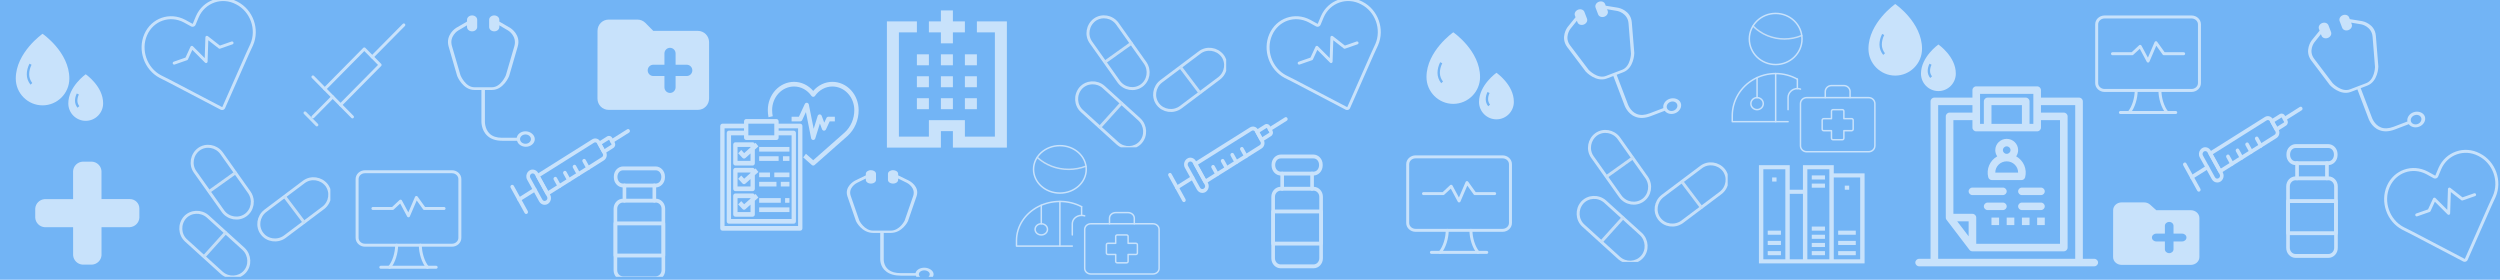 <svg width="1680" height="188" viewBox="0 0 1680 188" fill="none" xmlns="http://www.w3.org/2000/svg">
<rect width="1680" height="188" fill="#72B4F5"/>
<g opacity="0.61" clip-path="url(#clip0_8_41)">
<g clip-path="url(#clip1_8_41)">
<path d="M87.29 133.784L68.206 133.792L68.198 114.919C67.953 111.55 65.242 108.871 61.834 108.631L55.473 108.633C52.066 108.876 49.357 111.557 49.114 114.927L49.121 133.799L30.037 133.807C26.63 134.05 23.921 136.731 23.678 140.1L23.68 146.391C23.926 149.76 26.637 152.439 30.044 152.679L49.129 152.672L49.136 171.544C49.382 174.913 52.093 177.592 55.5 177.832L61.862 177.83C65.269 177.587 67.978 174.906 68.221 171.537L68.213 152.664L87.298 152.656C90.705 152.413 93.414 149.732 93.657 146.363L93.655 140.072C93.653 136.598 90.804 133.783 87.29 133.784Z" fill="white"/>
</g>
<g clip-path="url(#clip2_8_41)">
<path d="M159.011 1.967C149.08 -3.271 137.138 0.899 132.627 11.18L130.421 16.464C130.244 16.849 129.411 17.14 129.033 16.949L124.017 14.186C114.087 8.948 102.422 13.021 97.911 23.303C93.4 33.584 97.816 46.229 107.746 51.467L113.796 54.514L148.88 72.894C149.258 73.084 150.092 72.793 150.269 72.409L166.286 36.184L169.124 30.034C173.635 19.753 169.219 7.108 159.011 1.967Z" stroke="white" stroke-width="2" stroke-miterlimit="10" stroke-linecap="round" stroke-linejoin="round"/>
<path d="M117.049 42.415L125.381 39.505L128.928 31.818L138.497 41.374L139.033 25.065L147.599 31.747L155.93 28.837" stroke="white" stroke-width="2" stroke-miterlimit="10" stroke-linecap="round" stroke-linejoin="round"/>
</g>
<g clip-path="url(#clip3_8_41)">
<path d="M915.011 1.967C905.08 -3.271 893.138 0.899 888.627 11.18L886.422 16.464C886.244 16.849 885.411 17.14 885.033 16.949L880.017 14.186C870.087 8.948 858.423 13.021 853.911 23.303C849.4 33.584 853.816 46.229 863.746 51.467L869.796 54.514L904.88 72.894C905.258 73.084 906.092 72.793 906.269 72.409L922.286 36.184L925.124 30.034C929.635 19.753 925.219 7.108 915.011 1.967Z" stroke="white" stroke-width="2" stroke-miterlimit="10" stroke-linecap="round" stroke-linejoin="round"/>
<path d="M873.049 42.415L881.381 39.505L884.928 31.818L894.497 41.374L895.033 25.065L903.599 31.747L911.93 28.837" stroke="white" stroke-width="2" stroke-miterlimit="10" stroke-linecap="round" stroke-linejoin="round"/>
</g>
<g clip-path="url(#clip4_8_41)">
<path d="M1666.01 103.967C1656.08 98.729 1644.14 102.899 1639.63 113.18L1637.42 118.464C1637.24 118.849 1636.41 119.139 1636.03 118.949L1631.02 116.186C1621.09 110.948 1609.42 115.021 1604.91 125.303C1600.4 135.584 1604.82 148.229 1614.75 153.467L1620.8 156.514L1655.88 174.894C1656.26 175.084 1657.09 174.793 1657.27 174.409L1673.29 138.184L1676.12 132.034C1680.63 121.753 1676.22 109.108 1666.01 103.967Z" stroke="white" stroke-width="2" stroke-miterlimit="10" stroke-linecap="round" stroke-linejoin="round"/>
<path d="M1624.05 144.415L1632.38 141.505L1635.93 133.818L1645.5 143.374L1646.03 127.065L1654.6 133.747L1662.93 130.837" stroke="white" stroke-width="2" stroke-miterlimit="10" stroke-linecap="round" stroke-linejoin="round"/>
</g>
<path d="M239.969 120.344V159.844C239.969 162.559 242.359 164.781 245.281 164.781H303.719C306.641 164.781 309.031 162.559 309.031 159.844V120.344C309.031 117.628 306.641 115.406 303.719 115.406H245.281C242.359 115.406 239.969 117.628 239.969 120.344Z" stroke="white" stroke-width="2" stroke-miterlimit="10" stroke-linecap="round" stroke-linejoin="round"/>
<path d="M255.906 179.594H293.094" stroke="white" stroke-width="2" stroke-miterlimit="10" stroke-linecap="round" stroke-linejoin="round"/>
<path d="M266.531 164.781C266.531 169.966 264.672 176.138 261.75 179.594" stroke="#FCFFFF" stroke-width="2" stroke-miterlimit="10" stroke-linecap="round" stroke-linejoin="round"/>
<path d="M287.25 179.594C284.328 176.138 282.469 169.966 282.469 164.781" stroke="white" stroke-width="2" stroke-miterlimit="10" stroke-linecap="round" stroke-linejoin="round"/>
<path d="M250.594 140.094H263.875L269.188 135.156L274.5 145.031L279.812 132.688L285.125 140.094H298.406" stroke="white" stroke-width="2" stroke-miterlimit="10" stroke-linecap="round" stroke-linejoin="round"/>
<g clip-path="url(#clip5_8_41)">
<path d="M165.054 144.569C160.26 147.992 153.485 146.851 149.899 142.016L131.081 115.485C127.673 110.68 128.818 103.883 133.642 100.281C138.436 96.857 145.211 97.999 148.797 102.833L167.615 129.364C170.992 134.348 169.847 141.145 165.054 144.569Z" stroke="#FCFCFC" stroke-width="2" stroke-miterlimit="10" stroke-linecap="round" stroke-linejoin="round"/>
<path d="M141.011 128.378L158.102 116.173" stroke="#F7F7F7" stroke-width="2" stroke-miterlimit="10" stroke-linecap="round" stroke-linejoin="round"/>
<path d="M176.058 156.99C172.505 152.291 173.46 145.487 178.195 141.77L204.201 122.235C208.911 118.697 215.737 119.655 219.47 124.379C223.023 129.077 222.068 135.881 217.333 139.598L191.326 159.134C186.437 162.647 179.611 161.688 176.058 156.99Z" stroke="#FCFCFC" stroke-width="2" stroke-miterlimit="10" stroke-linecap="round" stroke-linejoin="round"/>
<path d="M191.585 132.513L204.252 149.264" stroke="#F7F7F7" stroke-width="2" stroke-miterlimit="10" stroke-linecap="round" stroke-linejoin="round"/>
<path d="M164.455 182.666C160.511 187.041 153.649 187.386 149.106 183.437L125.015 161.583C120.652 157.625 120.306 150.741 124.241 146.184C128.185 141.808 135.047 141.463 139.59 145.412L163.681 167.267C168.052 171.406 168.399 178.29 164.455 182.666Z" stroke="#FCFCFC" stroke-width="2" stroke-miterlimit="10" stroke-linecap="round" stroke-linejoin="round"/>
<path d="M137.489 172.034L151.55 156.434" stroke="#F7F7F7" stroke-width="2" stroke-miterlimit="10" stroke-linecap="round" stroke-linejoin="round"/>
</g>
<g clip-path="url(#clip6_8_41)">
<path d="M767.054 57.569C762.26 60.992 755.485 59.851 751.899 55.016L733.081 28.485C729.673 23.68 730.818 16.883 735.642 13.281C740.436 9.857 747.211 10.999 750.797 15.833L769.615 42.364C772.992 47.348 771.847 54.145 767.054 57.569Z" stroke="#FCFCFC" stroke-width="2" stroke-miterlimit="10" stroke-linecap="round" stroke-linejoin="round"/>
<path d="M743.011 41.378L760.102 29.173" stroke="#F7F7F7" stroke-width="2" stroke-miterlimit="10" stroke-linecap="round" stroke-linejoin="round"/>
<path d="M778.058 69.99C774.505 65.291 775.46 58.487 780.195 54.77L806.201 35.234C810.911 31.697 817.737 32.655 821.47 37.379C825.023 42.077 824.068 48.881 819.333 52.598L793.326 72.134C788.437 75.647 781.611 74.688 778.058 69.99Z" stroke="#FCFCFC" stroke-width="2" stroke-miterlimit="10" stroke-linecap="round" stroke-linejoin="round"/>
<path d="M793.584 45.513L806.252 62.264" stroke="#F7F7F7" stroke-width="2" stroke-miterlimit="10" stroke-linecap="round" stroke-linejoin="round"/>
<path d="M766.455 95.666C762.511 100.041 755.649 100.386 751.106 96.438L727.015 74.583C722.652 70.625 722.306 63.741 726.241 59.184C730.185 54.808 737.047 54.463 741.59 58.412L765.681 80.267C770.053 84.406 770.399 91.29 766.455 95.666Z" stroke="#FCFCFC" stroke-width="2" stroke-miterlimit="10" stroke-linecap="round" stroke-linejoin="round"/>
<path d="M739.489 85.034L753.55 69.434" stroke="#F7F7F7" stroke-width="2" stroke-miterlimit="10" stroke-linecap="round" stroke-linejoin="round"/>
</g>
<g clip-path="url(#clip7_8_41)">
<path d="M1104.05 134.569C1099.26 137.992 1092.48 136.851 1088.9 132.016L1070.08 105.485C1066.67 100.68 1067.82 93.883 1072.64 90.281C1077.44 86.857 1084.21 87.999 1087.8 92.833L1106.61 119.364C1109.99 124.348 1108.85 131.145 1104.05 134.569Z" stroke="#FCFCFC" stroke-width="2" stroke-miterlimit="10" stroke-linecap="round" stroke-linejoin="round"/>
<path d="M1080.01 118.378L1097.1 106.173" stroke="#F7F7F7" stroke-width="2" stroke-miterlimit="10" stroke-linecap="round" stroke-linejoin="round"/>
<path d="M1115.06 146.99C1111.5 142.291 1112.46 135.487 1117.2 131.77L1143.2 112.235C1147.91 108.697 1154.74 109.655 1158.47 114.379C1162.02 119.077 1161.07 125.881 1156.33 129.598L1130.33 149.134C1125.44 152.647 1118.61 151.688 1115.06 146.99Z" stroke="#FCFCFC" stroke-width="2" stroke-miterlimit="10" stroke-linecap="round" stroke-linejoin="round"/>
<path d="M1130.58 122.513L1143.25 139.264" stroke="#F7F7F7" stroke-width="2" stroke-miterlimit="10" stroke-linecap="round" stroke-linejoin="round"/>
<path d="M1103.45 172.666C1099.51 177.041 1092.65 177.386 1088.11 173.437L1064.02 151.583C1059.65 147.625 1059.31 140.741 1063.24 136.184C1067.18 131.808 1074.05 131.463 1078.59 135.412L1102.68 157.267C1107.05 161.406 1107.4 168.29 1103.45 172.666Z" stroke="#FCFCFC" stroke-width="2" stroke-miterlimit="10" stroke-linecap="round" stroke-linejoin="round"/>
<path d="M1076.49 162.034L1090.55 146.434" stroke="#F7F7F7" stroke-width="2" stroke-miterlimit="10" stroke-linecap="round" stroke-linejoin="round"/>
</g>
<path d="M28.6 22.7C28.6 22.7 10.6 35.3 10.6 52.8C10.6 62.7 18.7 70.8 28.6 70.8C38.5 70.8 46.6 62.7 46.6 52.8C46.6 35 28.6 22.7 28.6 22.7ZM20.5 56.9C18.9 54.9 18 52.5 18 50C18 47.6 18.6 45.2 19.8 42.8L21.2 43.5C20.1 45.7 19.6 47.9 19.6 50C19.6 52.1 20.4 54.2 21.7 55.8L20.5 56.9Z" fill="white"/>
<path d="M57.6 49.9C57.6 49.9 45.9 58.2 45.9 69.5C45.9 76 51.2 81.2 57.6 81.2C64.1 81.2 69.3 75.9 69.3 69.5C69.4 58 57.6 49.9 57.6 49.9ZM52.1 72.4C51 71.1 50.4 69.4 50.4 67.7C50.4 66.1 50.8 64.5 51.6 62.8L53 63.5C52.3 64.9 52 66.3 52 67.7C52 69 52.5 70.3 53.3 71.3L52.1 72.4Z" fill="white"/>
<path d="M976.6 21.7C976.6 21.7 958.6 34.3 958.6 51.8C958.6 61.7 966.7 69.8 976.6 69.8C986.5 69.8 994.6 61.7 994.6 51.8C994.6 34 976.6 21.7 976.6 21.7ZM968.5 55.9C966.9 53.9 966 51.5 966 49C966 46.6 966.6 44.2 967.8 41.8L969.2 42.5C968.1 44.7 967.6 46.9 967.6 49C967.6 51.1 968.4 53.2 969.7 54.8L968.5 55.9Z" fill="white"/>
<path d="M1005.6 48.9C1005.6 48.9 993.9 57.2 993.9 68.5C993.9 75 999.2 80.2 1005.6 80.2C1012.1 80.2 1017.3 74.9 1017.3 68.5C1017.4 57 1005.6 48.9 1005.6 48.9ZM1000.1 71.4C999 70.1 998.4 68.4 998.4 66.7C998.4 65.1 998.8 63.5 999.6 61.8L1001 62.5C1000.3 63.9 1000 65.3 1000 66.7C1000 68 1000.5 69.3 1001.3 70.3L1000.1 71.4Z" fill="white"/>
<path d="M1273.6 2.7C1273.6 2.7 1255.6 15.3 1255.6 32.8C1255.6 42.7 1263.7 50.8 1273.6 50.8C1283.5 50.8 1291.6 42.7 1291.6 32.8C1291.6 15 1273.6 2.7 1273.6 2.7ZM1265.5 36.9C1263.9 34.9 1263 32.5 1263 30C1263 27.6 1263.6 25.2 1264.8 22.8L1266.2 23.5C1265.1 25.7 1264.6 27.9 1264.6 30C1264.6 32.1 1265.4 34.2 1266.7 35.8L1265.5 36.9Z" fill="white"/>
<path d="M1302.6 29.9C1302.6 29.9 1290.9 38.2 1290.9 49.5C1290.9 56 1296.2 61.2 1302.6 61.2C1309.1 61.2 1314.3 55.9 1314.3 49.5C1314.4 38 1302.6 29.9 1302.6 29.9ZM1297.1 52.4C1296 51.1 1295.4 49.4 1295.4 47.7C1295.4 46.1 1295.8 44.5 1296.6 42.8L1298 43.5C1297.3 44.9 1297 46.3 1297 47.7C1297 49 1297.5 50.3 1298.3 51.3L1297.1 52.4Z" fill="white"/>
<path d="M204.969 75.875L212.938 83.938" stroke="#F7FBFC" stroke-width="2" stroke-miterlimit="10" stroke-linecap="round" stroke-linejoin="round"/>
<path d="M210.281 51.688L236.844 78.562" stroke="white" stroke-width="2" stroke-miterlimit="10" stroke-linecap="round" stroke-linejoin="round"/>
<path d="M210.281 78.562L223.562 65.125" stroke="white" stroke-width="2" stroke-miterlimit="10" stroke-linecap="round" stroke-linejoin="round"/>
<path d="M218.25 59.75L244.812 32.875L255.438 43.625L228.875 70.5" stroke="white" stroke-width="2" stroke-miterlimit="10" stroke-linecap="round" stroke-linejoin="round"/>
<path d="M250.125 38.25L271.375 16.75" stroke="white" stroke-width="2" stroke-miterlimit="10" stroke-linecap="round" stroke-linejoin="round"/>
<g clip-path="url(#clip8_8_41)">
<path d="M353.128 88.234C350.178 88.234 347.7 90.052 347.228 92.577H337.316C333.776 92.577 331.062 91.668 329.174 89.951C325.516 86.618 325.87 81.265 325.87 81.063V60.459H330.59C338.26 60.459 342.036 51.47 342.154 51.066L347.936 31.169C350.178 23.392 343.216 18.948 342.862 18.746L335.546 14.504V13.292C335.546 11.676 334.012 10.363 332.124 10.363C330.236 10.363 328.702 11.676 328.702 13.292V18.14C328.702 19.756 330.236 21.069 332.124 21.069C334.012 21.069 335.546 19.756 335.546 18.14V17.029L341.564 20.564C341.8 20.665 347.464 24.402 345.694 30.866L339.912 50.662C339.912 50.662 336.608 58.641 330.59 58.641H324.69H318.79C312.772 58.641 309.468 50.662 309.468 50.662L303.686 30.866C301.798 24.402 307.58 20.665 307.816 20.564L313.834 17.029V18.14C313.834 19.756 315.368 21.069 317.256 21.069C319.144 21.069 320.678 19.756 320.678 18.14V13.292C320.678 11.676 319.144 10.363 317.256 10.363C315.368 10.363 313.834 11.676 313.834 13.292V14.504L306.518 18.746C306.164 18.948 299.32 23.392 301.444 31.169L307.226 51.066C307.344 51.47 311.12 60.459 318.79 60.459H323.51V80.962C323.51 81.265 323.156 87.325 327.522 91.264C329.882 93.486 333.304 94.597 337.434 94.597H347.464C348.054 96.92 350.532 98.637 353.364 98.637C356.668 98.637 359.382 96.314 359.382 93.486C359.382 90.658 356.432 88.234 353.128 88.234ZM353.128 96.617C351.122 96.617 349.47 95.203 349.47 93.486C349.47 91.769 351.122 90.355 353.128 90.355C355.134 90.355 356.786 91.769 356.786 93.486C356.786 95.203 355.134 96.617 353.128 96.617Z" fill="white"/>
</g>
<g clip-path="url(#clip9_8_41)">
<path d="M1121.74 66.486C1118.98 67.537 1117.32 70.118 1117.77 72.646L1108.51 76.175C1105.2 77.436 1102.34 77.553 1099.97 76.621C1095.36 74.809 1093.79 69.681 1093.72 69.492L1086.38 50.239L1090.79 48.558C1097.96 45.827 1098.28 36.082 1098.25 35.663L1096.57 15.011C1095.89 6.946 1087.81 5.272 1087.4 5.209L1079.06 3.851L1078.62 2.718C1078.05 1.208 1076.15 0.527 1074.38 1.2C1072.62 1.872 1071.65 3.645 1072.23 5.155L1073.95 9.686C1074.53 11.196 1076.43 11.876 1078.2 11.204C1079.96 10.532 1080.93 8.758 1080.35 7.248L1079.95 6.21L1086.84 7.37C1087.09 7.381 1093.72 8.856 1094.36 15.526L1096.01 36.084C1096.01 36.084 1095.77 44.716 1090.14 46.859L1084.63 48.96L1079.12 51.061C1073.49 53.204 1067.56 46.925 1067.56 46.925L1055.11 30.486C1051.04 25.118 1055.12 19.567 1055.3 19.388L1059.67 13.942L1060.06 14.98C1060.64 16.49 1062.54 17.171 1064.3 16.498C1066.07 15.826 1067.03 14.053 1066.46 12.543L1064.73 8.013C1064.15 6.503 1062.25 5.822 1060.49 6.494C1058.73 7.167 1057.76 8.94 1058.34 10.45L1058.77 11.582L1053.44 18.152C1053.18 18.466 1048.37 25.056 1053.12 31.567L1065.61 48.101C1065.87 48.436 1072.6 55.491 1079.76 52.76L1084.17 51.079L1091.47 70.238C1091.58 70.521 1093.41 76.31 1098.89 78.436C1101.89 79.672 1105.48 79.492 1109.34 78.021L1118.71 74.449C1120.09 76.41 1123.02 77.132 1125.67 76.123C1128.75 74.947 1130.46 71.81 1129.45 69.167C1128.45 66.524 1124.83 65.31 1121.74 66.486ZM1124.73 74.32C1122.85 75.034 1120.8 74.301 1120.19 72.697C1119.58 71.092 1120.62 69.183 1122.5 68.468C1124.37 67.754 1126.42 68.487 1127.03 70.091C1127.64 71.696 1126.6 73.605 1124.73 74.32Z" fill="white"/>
</g>
<g clip-path="url(#clip10_8_41)">
<path d="M1621.74 75.486C1618.98 76.537 1617.32 79.118 1617.77 81.646L1608.51 85.175C1605.2 86.436 1602.34 86.553 1599.97 85.621C1595.36 83.809 1593.79 78.681 1593.72 78.492L1586.38 59.239L1590.79 57.558C1597.96 54.827 1598.28 45.082 1598.25 44.663L1596.57 24.011C1595.89 15.945 1587.81 14.272 1587.4 14.209L1579.06 12.851L1578.62 11.718C1578.05 10.208 1576.15 9.527 1574.38 10.2C1572.62 10.872 1571.65 12.645 1572.23 14.155L1573.95 18.686C1574.53 20.196 1576.43 20.876 1578.2 20.204C1579.96 19.532 1580.93 17.758 1580.35 16.248L1579.95 15.21L1586.84 16.37C1587.09 16.381 1593.72 17.856 1594.36 24.526L1596.01 45.084C1596.01 45.084 1595.77 53.716 1590.14 55.859L1584.63 57.96L1579.12 60.061C1573.49 62.204 1567.56 55.925 1567.56 55.925L1555.11 39.486C1551.04 34.118 1555.12 28.567 1555.3 28.388L1559.67 22.942L1560.06 23.98C1560.64 25.49 1562.54 26.171 1564.3 25.498C1566.07 24.826 1567.03 23.053 1566.46 21.543L1564.73 17.013C1564.15 15.503 1562.25 14.822 1560.49 15.494C1558.73 16.167 1557.76 17.94 1558.34 19.45L1558.77 20.582L1553.44 27.152C1553.18 27.466 1548.37 34.056 1553.12 40.567L1565.61 57.101C1565.87 57.436 1572.6 64.491 1579.76 61.76L1584.17 60.079L1591.47 79.238C1591.58 79.521 1593.41 85.31 1598.89 87.436C1601.89 88.672 1605.48 88.492 1609.34 87.021L1618.71 83.449C1620.09 85.41 1623.02 86.132 1625.67 85.123C1628.75 83.947 1630.46 80.81 1629.45 78.167C1628.45 75.524 1624.83 74.31 1621.74 75.486ZM1624.73 83.32C1622.85 84.034 1620.8 83.301 1620.19 81.697C1619.58 80.092 1620.62 78.183 1622.5 77.468C1624.37 76.754 1626.42 77.487 1627.03 79.091C1627.64 80.696 1626.6 82.605 1624.73 83.32Z" fill="white"/>
</g>
<g clip-path="url(#clip11_8_41)">
<path d="M621.128 179.89C618.178 179.89 615.7 181.42 615.228 183.545H605.316C601.776 183.545 599.062 182.78 597.174 181.335C593.516 178.53 593.87 174.025 593.87 173.855V156.515H598.59C606.26 156.515 610.036 148.95 610.154 148.61L615.936 131.865C618.178 125.32 611.216 121.58 610.862 121.41L603.546 117.84V116.82C603.546 115.46 602.012 114.355 600.124 114.355C598.236 114.355 596.702 115.46 596.702 116.82V120.9C596.702 122.26 598.236 123.365 600.124 123.365C602.012 123.365 603.546 122.26 603.546 120.9V119.965L609.564 122.94C609.8 123.025 615.464 126.17 613.694 131.61L607.912 148.27C607.912 148.27 604.608 154.985 598.59 154.985H592.69H586.79C580.772 154.985 577.468 148.27 577.468 148.27L571.686 131.61C569.798 126.17 575.58 123.025 575.816 122.94L581.834 119.965V120.9C581.834 122.26 583.368 123.365 585.256 123.365C587.144 123.365 588.678 122.26 588.678 120.9V116.82C588.678 115.46 587.144 114.355 585.256 114.355C583.368 114.355 581.834 115.46 581.834 116.82V117.84L574.518 121.41C574.164 121.58 567.32 125.32 569.444 131.865L575.226 148.61C575.344 148.95 579.12 156.515 586.79 156.515H591.51V173.77C591.51 174.025 591.156 179.125 595.522 182.44C597.882 184.31 601.304 185.245 605.434 185.245H615.464C616.054 187.2 618.532 188.645 621.364 188.645C624.668 188.645 627.382 186.69 627.382 184.31C627.382 181.93 624.432 179.89 621.128 179.89ZM621.128 186.945C619.122 186.945 617.47 185.755 617.47 184.31C617.47 182.865 619.122 181.675 621.128 181.675C623.134 181.675 624.786 182.865 624.786 184.31C624.786 185.755 623.134 186.945 621.128 186.945Z" fill="white"/>
</g>
<path fill-rule="evenodd" clip-rule="evenodd" d="M469 20.75H439L433.712 15.404C432.287 13.963 430.375 13.167 428.387 13.167H409C404.837 13.167 401.537 16.541 401.537 20.75L401.5 66.25C401.5 70.459 404.837 73.833 409 73.833H469C473.125 73.833 476.5 70.421 476.5 66.25V28.333C476.5 24.163 473.125 20.75 469 20.75ZM461.5 51.083H454V58.667C454 60.752 452.312 62.458 450.25 62.458C448.187 62.458 446.5 60.752 446.5 58.667V51.083H439C436.937 51.083 435.25 49.377 435.25 47.292C435.25 45.206 436.937 43.5 439 43.5H446.5V35.917C446.5 33.831 448.187 32.125 450.25 32.125C452.312 32.125 454 33.831 454 35.917V43.5H461.5C463.562 43.5 465.25 45.206 465.25 47.292C465.25 49.377 463.562 51.083 461.5 51.083Z" fill="white"/>
<path d="M632.281 7V14.375H624.219V21.75H632.281V29.125H640.344V21.75H648.406V14.375H640.344V7H632.281ZM596 14.375V99.188H632.281V88.125H640.344V99.188H676.625V14.375H656.469V21.75H668.562V91.812H648.406V80.75H624.219V91.812H604.062V21.75H616.156V14.375H596ZM616.156 36.5V43.875H624.219V36.5H616.156ZM632.281 36.5V43.875H640.344V36.5H632.281ZM648.406 36.5V43.875H656.469V36.5H648.406ZM616.156 51.25V58.625H624.219V51.25H616.156ZM632.281 51.25V58.625H640.344V51.25H632.281ZM648.406 51.25V58.625H656.469V51.25H648.406ZM616.156 66V73.375H624.219V66H616.156ZM632.281 66V73.375H640.344V66H632.281ZM648.406 66V73.375H656.469V66H648.406Z" fill="white"/>
<g clip-path="url(#clip12_8_41)">
<path d="M537.766 83.125H523.234V81.562C523.234 81.148 523.081 80.751 522.809 80.458C522.536 80.165 522.167 80 521.781 80H501.438C501.052 80 500.682 80.165 500.41 80.458C500.137 80.751 499.984 81.148 499.984 81.562V83.125H485.453C485.068 83.125 484.698 83.29 484.426 83.583C484.153 83.876 484 84.273 484 84.688V153.438C484 153.852 484.153 154.249 484.426 154.542C484.698 154.835 485.068 155 485.453 155H537.766C538.151 155 538.521 154.835 538.793 154.542C539.066 154.249 539.219 153.852 539.219 153.438V84.688C539.219 84.273 539.066 83.876 538.793 83.583C538.521 83.29 538.151 83.125 537.766 83.125ZM502.891 83.125H520.328V90.938H502.891V83.125ZM521.781 94.062C522.167 94.062 522.536 93.898 522.809 93.605C523.081 93.312 523.234 92.914 523.234 92.5V90.938H531.953V147.188H491.266V90.938H499.984V92.5C499.984 92.914 500.137 93.312 500.41 93.605C500.682 93.898 501.052 94.062 501.438 94.062H521.781ZM536.312 151.875H486.906V86.25H499.984V87.812H489.812C489.427 87.812 489.057 87.977 488.785 88.27C488.512 88.563 488.359 88.961 488.359 89.375V148.75C488.359 149.164 488.512 149.562 488.785 149.855C489.057 150.148 489.427 150.312 489.812 150.312H533.406C533.792 150.312 534.161 150.148 534.434 149.855C534.706 149.562 534.859 149.164 534.859 148.75V89.375C534.859 88.961 534.706 88.563 534.434 88.27C534.161 87.977 533.792 87.812 533.406 87.812H523.234V86.25H536.312V151.875Z" fill="white"/>
<path d="M492.719 97.188V109.688C492.719 110.102 492.872 110.499 493.144 110.792C493.417 111.085 493.786 111.25 494.172 111.25H505.797C506.182 111.25 506.552 111.085 506.824 110.792C507.097 110.499 507.25 110.102 507.25 109.688V100.523L509.633 98.388L507.773 95.987L507.128 96.566C507.015 96.287 506.829 96.049 506.593 95.882C506.356 95.715 506.08 95.625 505.797 95.625H494.172C493.786 95.625 493.417 95.79 493.144 96.083C492.872 96.376 492.719 96.773 492.719 97.188ZM495.625 98.75H504.344V99.062L500.074 102.889L498.105 100.77L496.051 102.98L498.957 106.105C499.213 106.38 499.556 106.543 499.919 106.56C500.281 106.578 500.636 106.45 500.914 106.2L504.344 103.125V108.125H495.625V98.75Z" fill="white"/>
<path d="M530.5 98.75H510.156V101.875H530.5V98.75Z" fill="white"/>
<path d="M523.234 105H510.156V108.125H523.234V105Z" fill="white"/>
<path d="M530.5 105H526.141V108.125H530.5V105Z" fill="white"/>
<path d="M507.128 113.75C507.015 113.471 506.829 113.234 506.592 113.068C506.356 112.901 506.079 112.813 505.797 112.812H494.172C493.786 112.812 493.417 112.977 493.144 113.27C492.872 113.563 492.719 113.961 492.719 114.375V126.875C492.719 127.289 492.872 127.687 493.144 127.98C493.417 128.273 493.786 128.438 494.172 128.438H505.797C506.182 128.438 506.552 128.273 506.824 127.98C507.097 127.687 507.25 127.289 507.25 126.875V117.711L509.633 115.575L507.773 113.175L507.128 113.75ZM504.344 125.312H495.625V115.938H504.344V116.25L500.074 120.077L498.105 117.958L496.051 120.167L498.957 123.292C499.213 123.568 499.556 123.73 499.919 123.748C500.281 123.766 500.636 123.637 500.914 123.388L504.344 120.312V125.312Z" fill="white"/>
<path d="M507.773 130.362L507.128 130.941C507.015 130.662 506.829 130.424 506.593 130.257C506.356 130.09 506.08 130 505.797 130H494.172C493.786 130 493.417 130.165 493.144 130.458C492.872 130.751 492.719 131.148 492.719 131.562V144.062C492.719 144.477 492.872 144.874 493.144 145.167C493.417 145.46 493.786 145.625 494.172 145.625H505.797C506.182 145.625 506.552 145.46 506.824 145.167C507.097 144.874 507.25 144.477 507.25 144.062V134.898L509.633 132.763L507.773 130.362ZM504.344 142.5H495.625V133.125H504.344V133.438L500.074 137.264L498.105 135.145L496.051 137.355L498.957 140.48C499.213 140.755 499.556 140.918 499.919 140.935C500.281 140.953 500.636 140.825 500.914 140.575L504.344 137.5V142.5Z" fill="white"/>
<path d="M517.422 115.938H510.156V119.062H517.422V115.938Z" fill="white"/>
<path d="M530.5 115.938H520.328V119.062H530.5V115.938Z" fill="white"/>
<path d="M521.781 122.188H510.156V125.312H521.781V122.188Z" fill="white"/>
<path d="M530.5 122.188H524.688V125.312H530.5V122.188Z" fill="white"/>
<path d="M530.5 139.375H510.156V142.5H530.5V139.375Z" fill="white"/>
<path d="M524.688 133.125H510.156V136.25H524.688V133.125Z" fill="white"/>
<path d="M530.5 133.125H527.594V136.25H530.5V133.125Z" fill="white"/>
<path d="M539.073 80.698L541.573 75.312L545.06 92.831C545.127 93.167 545.294 93.469 545.537 93.693C545.779 93.916 546.083 94.047 546.402 94.066H546.484C546.789 94.066 547.087 93.963 547.334 93.771C547.582 93.579 547.767 93.308 547.863 92.997L550.967 82.981L552.4 86.834C552.504 87.114 552.681 87.355 552.91 87.529C553.139 87.703 553.409 87.802 553.689 87.814C553.968 87.821 554.244 87.744 554.484 87.591C554.725 87.439 554.921 87.218 555.051 86.952L557.554 81.562H561.016V78.438H556.656C556.385 78.436 556.119 78.516 555.888 78.669C555.656 78.821 555.47 79.041 555.348 79.302L553.895 82.439L552.191 77.856C552.08 77.559 551.887 77.305 551.638 77.129C551.389 76.953 551.096 76.864 550.798 76.874C550.5 76.883 550.212 76.991 549.973 77.182C549.734 77.374 549.556 77.64 549.462 77.944L546.79 86.575L543.546 70.298C543.485 69.979 543.333 69.688 543.11 69.466C542.888 69.245 542.606 69.104 542.305 69.063C542.005 69.022 541.699 69.083 541.432 69.238C541.165 69.393 540.95 69.634 540.817 69.927L536.868 78.438H531.953V81.562H537.766C538.037 81.564 538.303 81.484 538.534 81.331C538.765 81.179 538.952 80.959 539.073 80.698Z" fill="white"/>
<path d="M559.401 55C556.971 54.992 554.566 55.531 552.341 56.583C550.116 57.635 548.121 59.176 546.484 61.108C544.847 59.176 542.852 57.635 540.628 56.583C538.403 55.531 535.998 54.992 533.568 55C528.896 55.011 524.42 57.014 521.121 60.57C517.822 64.125 515.969 68.943 515.969 73.966C515.969 75.577 516.124 77.184 516.432 78.761L519.276 78.114C519.009 76.75 518.875 75.36 518.875 73.966C518.874 69.772 520.421 65.748 523.175 62.779C525.93 59.809 529.667 58.135 533.568 58.125C535.854 58.119 538.11 58.692 540.152 59.798C542.194 60.904 543.965 62.511 545.322 64.491C545.463 64.675 545.641 64.824 545.842 64.926C546.043 65.028 546.262 65.081 546.484 65.081C546.707 65.081 546.926 65.028 547.127 64.926C547.328 64.824 547.506 64.675 547.647 64.491C549.004 62.511 550.775 60.904 552.817 59.798C554.859 58.692 557.115 58.119 559.401 58.125C563.302 58.135 567.039 59.809 569.794 62.779C572.548 65.748 574.095 69.772 574.094 73.966C574.103 76.831 573.528 79.665 572.409 82.265C571.29 84.866 569.653 87.172 567.616 89.019L546.484 107.667L541.593 103.35L539.751 105.766L545.563 110.895C545.823 111.124 546.148 111.249 546.484 111.249C546.82 111.249 547.146 111.124 547.406 110.895L569.46 91.434C571.843 89.306 573.756 86.635 575.061 83.614C576.365 80.592 577.027 77.296 577 73.966C577 68.943 575.147 64.125 571.848 60.57C568.549 57.014 564.072 55.011 559.401 55Z" fill="white"/>
</g>
<g clip-path="url(#clip13_8_41)">
<path fill-rule="evenodd" clip-rule="evenodd" d="M440.542 125.969H418.791C415.321 125.969 412.494 122.952 412.494 119.249V118.571C412.494 114.868 415.321 111.85 418.791 111.85H440.542C444.012 111.85 446.839 114.868 446.839 118.571V119.249C446.839 122.952 444.012 125.969 440.542 125.969ZM418.791 114.443C413.629 114.443 413.629 123.359 418.791 123.359H440.542C445.703 123.359 445.703 114.443 440.542 114.443H418.791Z" fill="white"/>
<path fill-rule="evenodd" clip-rule="evenodd" d="M440.703 188.289H418.63C415.16 188.289 412.333 185.271 412.333 181.568V140.25C412.333 136.547 415.16 133.529 418.63 133.529H440.703C444.172 133.529 446.999 136.547 446.999 140.25V181.568C446.999 185.28 444.172 188.289 440.703 188.289ZM418.63 136.131C416.497 136.131 414.771 137.983 414.771 140.25V181.568C414.771 183.844 416.506 185.687 418.63 185.687H440.703C442.836 185.687 444.562 183.835 444.562 181.568V140.25C444.562 137.973 442.827 136.131 440.703 136.131H418.63Z" fill="white"/>
<path fill-rule="evenodd" clip-rule="evenodd" d="M419.62 136.132C418.952 136.132 418.401 135.553 418.401 134.831V124.668C418.401 122.956 420.839 122.956 420.839 124.668V134.84C420.847 135.553 420.297 136.132 419.62 136.132Z" fill="white"/>
<path fill-rule="evenodd" clip-rule="evenodd" d="M439.712 136.132C439.044 136.132 438.494 135.553 438.494 134.831V124.668C438.494 122.956 440.931 122.956 440.931 124.668V134.84C440.931 135.553 440.381 136.132 439.712 136.132Z" fill="white"/>
<path fill-rule="evenodd" clip-rule="evenodd" d="M411.216 96.141C409.98 96.141 409.539 94.386 410.598 93.721L421.465 86.892C422.852 86.021 424.076 88.268 422.7 89.132L411.833 95.961C411.638 96.088 411.427 96.141 411.216 96.141Z" fill="white"/>
<path fill-rule="evenodd" clip-rule="evenodd" d="M405.757 103.269C405.339 103.269 404.921 103.018 404.707 102.627L401.678 97.144C401.339 96.521 401.534 95.725 402.109 95.364L407.907 91.715C409.134 90.947 410.716 91.381 411.445 92.691C412.456 94.518 413.75 96.181 413.357 97.758C413.18 98.472 412.765 99.068 412.173 99.438C411.246 100.019 406.423 103.269 405.757 103.269H405.757ZM404.403 96.945L406.189 100.188L410.937 97.207C411.193 97.049 409.536 94.354 409.346 94.019C409.304 93.946 409.219 93.919 409.152 93.965L404.403 96.945H404.403Z" fill="white"/>
<path fill-rule="evenodd" clip-rule="evenodd" d="M367.882 131.398C367.467 131.398 367.061 131.172 366.833 130.757L360.265 118.842C359.924 118.216 360.129 117.416 360.696 117.063L397.995 93.621C399.865 92.447 402.295 93.115 403.395 95.112L407.203 102.004C408.304 104 407.678 106.593 405.807 107.767L368.499 131.218C368.305 131.344 368.093 131.399 367.882 131.399L367.882 131.398ZM362.981 118.652L368.314 128.318L404.563 105.536C405.283 105.084 405.519 104.1 405.096 103.332L401.296 96.439C400.873 95.671 399.951 95.419 399.231 95.87L362.982 118.652H362.981Z" fill="white"/>
<path fill-rule="evenodd" clip-rule="evenodd" d="M348.915 135.3C347.685 135.3 347.229 133.546 348.297 132.88L358.741 126.313C360.127 125.442 361.358 127.691 359.977 128.553L349.533 135.12C349.338 135.246 349.118 135.3 348.915 135.3Z" fill="white"/>
<path fill-rule="evenodd" clip-rule="evenodd" d="M353.604 143.809C353.189 143.809 352.784 143.584 352.555 143.168L343.169 126.159C342.354 124.672 344.463 123.37 345.267 124.84L354.654 141.849C355.136 142.729 354.536 143.809 353.604 143.809Z" fill="white"/>
<path fill-rule="evenodd" clip-rule="evenodd" d="M395.245 114.28C394.83 114.28 394.424 114.054 394.196 113.638L391.488 108.733C390.673 107.246 392.782 105.945 393.586 107.414L396.294 112.319C396.768 113.184 396.185 114.28 395.245 114.28Z" fill="white"/>
<path fill-rule="evenodd" clip-rule="evenodd" d="M388.77 118.255C388.355 118.255 387.949 118.029 387.721 117.614L385.013 112.699C384.201 111.215 386.304 109.903 387.112 111.38L389.82 116.295C390.302 117.175 389.701 118.255 388.77 118.255Z" fill="white"/>
<path fill-rule="evenodd" clip-rule="evenodd" d="M382.33 122.32C381.915 122.32 381.509 122.094 381.28 121.679L378.572 116.773C377.76 115.29 379.862 113.976 380.671 115.454L383.379 120.36C383.867 121.251 383.248 122.32 382.33 122.32Z" fill="white"/>
<path fill-rule="evenodd" clip-rule="evenodd" d="M375.889 126.367C375.474 126.367 375.068 126.141 374.839 125.725L372.131 120.811C371.32 119.327 373.421 118.014 374.23 119.492L376.938 124.397C377.431 125.297 376.789 126.367 375.889 126.367Z" fill="white"/>
<path fill-rule="evenodd" clip-rule="evenodd" d="M366.02 137.648C364.513 137.648 363.108 136.808 362.339 135.417L354.273 120.802C352.362 117.347 355.336 113.075 359.004 114.099C360.105 114.406 361.035 115.147 361.611 116.185L369.677 130.801C371.346 133.821 369.286 137.648 366.02 137.648ZM357.938 116.538C356.559 116.538 355.665 118.174 356.372 119.474L364.438 134.089C365.648 136.277 368.817 134.339 367.578 132.111L359.512 117.495C359.189 116.91 358.583 116.538 357.938 116.538H357.938Z" fill="white"/>
<path fill-rule="evenodd" clip-rule="evenodd" d="M445.781 173.005H413.551C412.883 173.005 412.333 172.418 412.333 171.704V150.124C412.333 149.41 412.883 148.823 413.551 148.823H445.781C446.449 148.823 446.999 149.41 446.999 150.124V171.704C446.999 172.418 446.449 173.005 445.781 173.005ZM414.77 170.403H444.562V151.424H414.77V170.403Z" fill="white"/>
</g>
<path d="M945.969 110.344V149.844C945.969 152.559 948.359 154.781 951.281 154.781H1009.72C1012.64 154.781 1015.03 152.559 1015.03 149.844V110.344C1015.03 107.628 1012.64 105.406 1009.72 105.406H951.281C948.359 105.406 945.969 107.628 945.969 110.344Z" stroke="white" stroke-width="2" stroke-miterlimit="10" stroke-linecap="round" stroke-linejoin="round"/>
<path d="M961.906 169.594H999.094" stroke="white" stroke-width="2" stroke-miterlimit="10" stroke-linecap="round" stroke-linejoin="round"/>
<path d="M972.531 154.781C972.531 159.966 970.672 166.138 967.75 169.594" stroke="#FCFFFF" stroke-width="2" stroke-miterlimit="10" stroke-linecap="round" stroke-linejoin="round"/>
<path d="M993.25 169.594C990.328 166.138 988.469 159.966 988.469 154.781" stroke="white" stroke-width="2" stroke-miterlimit="10" stroke-linecap="round" stroke-linejoin="round"/>
<path d="M956.594 130.094H969.875L975.188 125.156L980.5 135.031L985.812 122.688L991.125 130.094H1004.41" stroke="white" stroke-width="2" stroke-miterlimit="10" stroke-linecap="round" stroke-linejoin="round"/>
<path d="M1408.97 16.344V55.844C1408.97 58.559 1411.36 60.781 1414.28 60.781H1472.72C1475.64 60.781 1478.03 58.559 1478.03 55.844V16.344C1478.03 13.628 1475.64 11.406 1472.72 11.406H1414.28C1411.36 11.406 1408.97 13.628 1408.97 16.344Z" stroke="white" stroke-width="2" stroke-miterlimit="10" stroke-linecap="round" stroke-linejoin="round"/>
<path d="M1424.91 75.594H1462.09" stroke="white" stroke-width="2" stroke-miterlimit="10" stroke-linecap="round" stroke-linejoin="round"/>
<path d="M1435.53 60.781C1435.53 65.966 1433.67 72.138 1430.75 75.594" stroke="#FCFFFF" stroke-width="2" stroke-miterlimit="10" stroke-linecap="round" stroke-linejoin="round"/>
<path d="M1456.25 75.594C1453.33 72.138 1451.47 65.966 1451.47 60.781" stroke="white" stroke-width="2" stroke-miterlimit="10" stroke-linecap="round" stroke-linejoin="round"/>
<path d="M1419.59 36.094H1432.88L1438.19 31.156L1443.5 41.031L1448.81 28.688L1454.12 36.094H1467.41" stroke="white" stroke-width="2" stroke-miterlimit="10" stroke-linecap="round" stroke-linejoin="round"/>
<g clip-path="url(#clip14_8_41)">
<path fill-rule="evenodd" clip-rule="evenodd" d="M882.542 117.969H860.791C857.321 117.969 854.494 114.952 854.494 111.249V110.571C854.494 106.868 857.321 103.85 860.791 103.85H882.542C886.012 103.85 888.839 106.868 888.839 110.571V111.249C888.839 114.952 886.012 117.969 882.542 117.969ZM860.791 106.443C855.629 106.443 855.629 115.359 860.791 115.359H882.542C887.703 115.359 887.703 106.443 882.542 106.443H860.791Z" fill="white"/>
<path fill-rule="evenodd" clip-rule="evenodd" d="M882.703 180.289H860.63C857.16 180.289 854.333 177.271 854.333 173.568V132.25C854.333 128.547 857.16 125.529 860.63 125.529H882.703C886.172 125.529 888.999 128.547 888.999 132.25V173.568C888.999 177.28 886.172 180.289 882.703 180.289ZM860.63 128.131C858.497 128.131 856.771 129.983 856.771 132.25V173.568C856.771 175.844 858.506 177.687 860.63 177.687H882.703C884.836 177.687 886.562 175.835 886.562 173.568V132.25C886.562 129.973 884.827 128.131 882.703 128.131H860.63Z" fill="white"/>
<path fill-rule="evenodd" clip-rule="evenodd" d="M861.62 128.132C860.952 128.132 860.401 127.553 860.401 126.831V116.668C860.401 114.956 862.839 114.956 862.839 116.668V126.84C862.847 127.553 862.297 128.132 861.62 128.132Z" fill="white"/>
<path fill-rule="evenodd" clip-rule="evenodd" d="M881.713 128.132C881.044 128.132 880.494 127.553 880.494 126.831V116.668C880.494 114.956 882.931 114.956 882.931 116.668V126.84C882.931 127.553 882.381 128.132 881.713 128.132Z" fill="white"/>
<path fill-rule="evenodd" clip-rule="evenodd" d="M853.216 88.141C851.98 88.141 851.539 86.386 852.598 85.721L863.465 78.892C864.852 78.021 866.076 80.268 864.701 81.132L853.833 87.961C853.638 88.088 853.427 88.141 853.216 88.141Z" fill="white"/>
<path fill-rule="evenodd" clip-rule="evenodd" d="M847.757 95.269C847.339 95.269 846.921 95.018 846.707 94.627L843.678 89.144C843.339 88.521 843.534 87.725 844.109 87.364L849.907 83.715C851.134 82.947 852.717 83.381 853.445 84.691C854.456 86.518 855.75 88.181 855.358 89.758C855.18 90.472 854.765 91.068 854.173 91.438C853.246 92.019 848.423 95.269 847.757 95.269H847.757ZM846.403 88.945L848.189 92.188L852.937 89.207C853.193 89.049 851.536 86.354 851.346 86.019C851.304 85.946 851.219 85.919 851.152 85.965L846.403 88.945H846.403Z" fill="white"/>
<path fill-rule="evenodd" clip-rule="evenodd" d="M809.882 123.398C809.467 123.398 809.061 123.172 808.833 122.757L802.265 110.842C801.924 110.216 802.129 109.416 802.696 109.063L839.995 85.621C841.865 84.447 844.295 85.115 845.395 87.112L849.203 94.004C850.304 96 849.678 98.593 847.807 99.767L810.499 123.218C810.305 123.344 810.093 123.399 809.882 123.399L809.882 123.398ZM804.981 110.652L810.314 120.318L846.563 97.536C847.283 97.084 847.519 96.1 847.096 95.332L843.296 88.439C842.873 87.671 841.951 87.419 841.231 87.87L804.982 110.652H804.981Z" fill="white"/>
<path fill-rule="evenodd" clip-rule="evenodd" d="M790.915 127.3C789.685 127.3 789.229 125.546 790.297 124.88L800.741 118.313C802.127 117.442 803.358 119.691 801.977 120.553L791.533 127.12C791.338 127.246 791.118 127.3 790.915 127.3Z" fill="white"/>
<path fill-rule="evenodd" clip-rule="evenodd" d="M795.604 135.809C795.189 135.809 794.784 135.584 794.555 135.168L785.169 118.159C784.354 116.672 786.463 115.37 787.268 116.84L796.654 133.849C797.136 134.729 796.536 135.809 795.604 135.809Z" fill="white"/>
<path fill-rule="evenodd" clip-rule="evenodd" d="M837.245 106.28C836.83 106.28 836.424 106.054 836.196 105.638L833.488 100.733C832.673 99.246 834.782 97.945 835.586 99.414L838.294 104.319C838.768 105.184 838.185 106.28 837.245 106.28Z" fill="white"/>
<path fill-rule="evenodd" clip-rule="evenodd" d="M830.77 110.255C830.355 110.255 829.95 110.029 829.721 109.614L827.013 104.699C826.201 103.215 828.304 101.903 829.112 103.38L831.82 108.295C832.302 109.175 831.702 110.255 830.77 110.255Z" fill="white"/>
<path fill-rule="evenodd" clip-rule="evenodd" d="M824.33 114.32C823.915 114.32 823.509 114.094 823.28 113.679L820.572 108.773C819.76 107.29 821.862 105.976 822.671 107.454L825.379 112.36C825.867 113.251 825.248 114.32 824.33 114.32Z" fill="white"/>
<path fill-rule="evenodd" clip-rule="evenodd" d="M817.889 118.367C817.474 118.367 817.068 118.141 816.839 117.725L814.131 112.811C813.32 111.327 815.421 110.014 816.23 111.492L818.938 116.397C819.431 117.297 818.789 118.367 817.889 118.367Z" fill="white"/>
<path fill-rule="evenodd" clip-rule="evenodd" d="M808.02 129.648C806.513 129.648 805.108 128.808 804.339 127.417L796.273 112.802C794.362 109.347 797.336 105.075 801.004 106.099C802.105 106.406 803.035 107.147 803.611 108.185L811.677 122.801C813.346 125.821 811.286 129.648 808.02 129.648ZM799.938 108.538C798.559 108.538 797.665 110.174 798.372 111.474L806.438 126.089C807.648 128.277 810.817 126.339 809.578 124.111L801.512 109.495C801.189 108.91 800.583 108.538 799.938 108.538H799.938Z" fill="white"/>
<path fill-rule="evenodd" clip-rule="evenodd" d="M887.781 165.005H855.551C854.883 165.005 854.333 164.418 854.333 163.704V142.124C854.333 141.41 854.883 140.823 855.551 140.823H887.781C888.449 140.823 888.999 141.41 888.999 142.124V163.704C888.999 164.418 888.449 165.005 887.781 165.005ZM856.77 162.403H886.562V143.424H856.77V162.403Z" fill="white"/>
</g>
<g clip-path="url(#clip15_8_41)">
<path fill-rule="evenodd" clip-rule="evenodd" d="M1564.54 110.969H1542.79C1539.32 110.969 1536.49 107.952 1536.49 104.249V103.571C1536.49 99.868 1539.32 96.85 1542.79 96.85H1564.54C1568.01 96.85 1570.84 99.868 1570.84 103.571V104.249C1570.84 107.952 1568.01 110.969 1564.54 110.969ZM1542.79 99.443C1537.63 99.443 1537.63 108.359 1542.79 108.359H1564.54C1569.7 108.359 1569.7 99.443 1564.54 99.443H1542.79Z" fill="white"/>
<path fill-rule="evenodd" clip-rule="evenodd" d="M1564.7 173.289H1542.63C1539.16 173.289 1536.33 170.271 1536.33 166.568V125.25C1536.33 121.547 1539.16 118.529 1542.63 118.529H1564.7C1568.17 118.529 1571 121.547 1571 125.25V166.568C1571 170.28 1568.17 173.289 1564.7 173.289ZM1542.63 121.131C1540.5 121.131 1538.77 122.983 1538.77 125.25V166.568C1538.77 168.844 1540.51 170.687 1542.63 170.687H1564.7C1566.84 170.687 1568.56 168.835 1568.56 166.568V125.25C1568.56 122.973 1566.83 121.131 1564.7 121.131H1542.63Z" fill="white"/>
<path fill-rule="evenodd" clip-rule="evenodd" d="M1543.62 121.132C1542.95 121.132 1542.4 120.553 1542.4 119.831V109.668C1542.4 107.956 1544.84 107.956 1544.84 109.668V119.84C1544.85 120.553 1544.3 121.132 1543.62 121.132Z" fill="white"/>
<path fill-rule="evenodd" clip-rule="evenodd" d="M1563.71 121.132C1563.04 121.132 1562.49 120.553 1562.49 119.831V109.668C1562.49 107.956 1564.93 107.956 1564.93 109.668V119.84C1564.93 120.553 1564.38 121.132 1563.71 121.132Z" fill="white"/>
<path fill-rule="evenodd" clip-rule="evenodd" d="M1535.22 81.141C1533.98 81.141 1533.54 79.386 1534.6 78.721L1545.46 71.892C1546.85 71.021 1548.08 73.268 1546.7 74.132L1535.83 80.961C1535.64 81.088 1535.43 81.141 1535.22 81.141Z" fill="white"/>
<path fill-rule="evenodd" clip-rule="evenodd" d="M1529.76 88.269C1529.34 88.269 1528.92 88.018 1528.71 87.627L1525.68 82.144C1525.34 81.521 1525.53 80.725 1526.11 80.364L1531.91 76.715C1533.13 75.947 1534.72 76.381 1535.44 77.691C1536.46 79.518 1537.75 81.181 1537.36 82.758C1537.18 83.472 1536.77 84.068 1536.17 84.438C1535.25 85.019 1530.42 88.269 1529.76 88.269H1529.76ZM1528.4 81.945L1530.19 85.188L1534.94 82.207C1535.19 82.049 1533.54 79.354 1533.35 79.019C1533.3 78.946 1533.22 78.919 1533.15 78.965L1528.4 81.945H1528.4Z" fill="white"/>
<path fill-rule="evenodd" clip-rule="evenodd" d="M1491.88 116.398C1491.47 116.398 1491.06 116.172 1490.83 115.757L1484.26 103.842C1483.92 103.216 1484.13 102.416 1484.7 102.063L1522 78.621C1523.87 77.447 1526.29 78.115 1527.39 80.112L1531.2 87.004C1532.3 89 1531.68 91.593 1529.81 92.767L1492.5 116.218C1492.31 116.344 1492.09 116.399 1491.88 116.399L1491.88 116.398ZM1486.98 103.652L1492.31 113.318L1528.56 90.536C1529.28 90.084 1529.52 89.1 1529.1 88.332L1525.3 81.439C1524.87 80.671 1523.95 80.419 1523.23 80.87L1486.98 103.652H1486.98Z" fill="white"/>
<path fill-rule="evenodd" clip-rule="evenodd" d="M1472.92 120.3C1471.68 120.3 1471.23 118.546 1472.3 117.88L1482.74 111.313C1484.13 110.442 1485.36 112.691 1483.98 113.553L1473.53 120.12C1473.34 120.246 1473.12 120.3 1472.92 120.3Z" fill="white"/>
<path fill-rule="evenodd" clip-rule="evenodd" d="M1477.6 128.809C1477.19 128.809 1476.78 128.584 1476.56 128.168L1467.17 111.159C1466.35 109.672 1468.46 108.37 1469.27 109.84L1478.65 126.849C1479.14 127.729 1478.54 128.809 1477.6 128.809Z" fill="white"/>
<path fill-rule="evenodd" clip-rule="evenodd" d="M1519.24 99.28C1518.83 99.28 1518.42 99.054 1518.2 98.638L1515.49 93.733C1514.67 92.246 1516.78 90.945 1517.59 92.414L1520.29 97.319C1520.77 98.184 1520.19 99.28 1519.24 99.28Z" fill="white"/>
<path fill-rule="evenodd" clip-rule="evenodd" d="M1512.77 103.255C1512.36 103.255 1511.95 103.029 1511.72 102.614L1509.01 97.699C1508.2 96.215 1510.3 94.903 1511.11 96.38L1513.82 101.295C1514.3 102.175 1513.7 103.255 1512.77 103.255Z" fill="white"/>
<path fill-rule="evenodd" clip-rule="evenodd" d="M1506.33 107.32C1505.91 107.32 1505.51 107.094 1505.28 106.679L1502.57 101.773C1501.76 100.29 1503.86 98.976 1504.67 100.454L1507.38 105.36C1507.87 106.251 1507.25 107.32 1506.33 107.32Z" fill="white"/>
<path fill-rule="evenodd" clip-rule="evenodd" d="M1499.89 111.367C1499.47 111.367 1499.07 111.141 1498.84 110.725L1496.13 105.811C1495.32 104.327 1497.42 103.014 1498.23 104.492L1500.94 109.397C1501.43 110.297 1500.79 111.367 1499.89 111.367Z" fill="white"/>
<path fill-rule="evenodd" clip-rule="evenodd" d="M1490.02 122.648C1488.51 122.648 1487.11 121.808 1486.34 120.417L1478.27 105.802C1476.36 102.347 1479.34 98.075 1483 99.099C1484.1 99.406 1485.04 100.147 1485.61 101.185L1493.68 115.801C1495.35 118.821 1493.29 122.648 1490.02 122.648ZM1481.94 101.538C1480.56 101.538 1479.67 103.174 1480.37 104.474L1488.44 119.089C1489.65 121.277 1492.82 119.339 1491.58 117.111L1483.51 102.495C1483.19 101.91 1482.58 101.538 1481.94 101.538H1481.94Z" fill="white"/>
<path fill-rule="evenodd" clip-rule="evenodd" d="M1569.78 158.005H1537.55C1536.88 158.005 1536.33 157.418 1536.33 156.704V135.124C1536.33 134.41 1536.88 133.823 1537.55 133.823H1569.78C1570.45 133.823 1571 134.41 1571 135.124V156.704C1571 157.418 1570.45 158.005 1569.78 158.005ZM1538.77 155.403H1568.56V136.424H1538.77V155.403Z" fill="white"/>
</g>
<g clip-path="url(#clip16_8_41)">
<path fill-rule="evenodd" clip-rule="evenodd" d="M1472.2 141.25H1449L1444.91 137.549C1443.81 136.551 1442.33 136 1440.79 136H1425.8C1422.58 136 1420.03 138.336 1420.03 141.25L1420 172.75C1420 175.664 1422.58 178 1425.8 178H1472.2C1475.39 178 1478 175.638 1478 172.75V146.5C1478 143.612 1475.39 141.25 1472.2 141.25ZM1466.4 162.25H1460.6V167.5C1460.6 168.944 1459.3 170.125 1457.7 170.125C1456.1 170.125 1454.8 168.944 1454.8 167.5V162.25H1449C1447.41 162.25 1446.1 161.069 1446.1 159.625C1446.1 158.181 1447.41 157 1449 157H1454.8V151.75C1454.8 150.306 1456.1 149.125 1457.7 149.125C1459.3 149.125 1460.6 150.306 1460.6 151.75V157H1466.4C1468 157 1469.3 158.181 1469.3 159.625C1469.3 161.069 1468 162.25 1466.4 162.25Z" fill="white"/>
</g>
<path d="M697.042 105.769C699.782 108.314 703.064 110.338 706.691 111.72C710.317 113.101 714.216 113.813 718.154 113.812C722.13 113.815 726.065 113.092 729.721 111.686" stroke="#F7F7F7" stroke-linecap="round" stroke-linejoin="round"/>
<path d="M712.25 129.75C722.03 129.75 729.958 122.615 729.958 113.812C729.958 105.01 722.03 97.875 712.25 97.875C702.47 97.875 694.542 105.01 694.542 113.812C694.542 122.615 702.47 129.75 712.25 129.75Z" stroke="white" stroke-linecap="round" stroke-linejoin="round"/>
<path d="M726.833 138.889C722.399 136.585 717.369 135.372 712.249 135.372C707.129 135.372 702.099 136.585 697.665 138.89C693.231 141.194 689.549 144.508 686.99 148.499C684.43 152.49 683.083 157.017 683.083 161.625V165.375H720.583" stroke="white" stroke-linecap="round" stroke-linejoin="round"/>
<path d="M774.75 150.375H733.083C730.782 150.375 728.917 152.054 728.917 154.125V180.375C728.917 182.446 730.782 184.125 733.083 184.125H774.75C777.051 184.125 778.917 182.446 778.917 180.375V154.125C778.917 152.054 777.051 150.375 774.75 150.375Z" stroke="white" stroke-linecap="round" stroke-linejoin="round"/>
<path d="M764.333 164.437C764.333 164.189 764.224 163.95 764.028 163.775C763.833 163.599 763.568 163.5 763.292 163.5H758.083V158.812C758.083 158.564 757.974 158.325 757.778 158.15C757.583 157.974 757.318 157.875 757.042 157.875H750.792C750.515 157.875 750.25 157.974 750.055 158.15C749.86 158.325 749.75 158.564 749.75 158.812V163.5H744.542C744.265 163.5 744 163.599 743.805 163.775C743.61 163.95 743.5 164.189 743.5 164.437V170.062C743.5 170.311 743.61 170.55 743.805 170.725C744 170.901 744.265 171 744.542 171H749.75V175.687C749.75 175.936 749.86 176.175 750.055 176.35C750.25 176.526 750.515 176.625 750.792 176.625H757.042C757.318 176.625 757.583 176.526 757.778 176.35C757.974 176.175 758.083 175.936 758.083 175.687V171H763.292C763.568 171 763.833 170.901 764.028 170.725C764.224 170.55 764.333 170.311 764.333 170.062V164.437Z" stroke="white" stroke-linecap="round" stroke-linejoin="round"/>
<path d="M745.583 150.375V146.625C745.583 145.63 746.022 144.677 746.804 143.973C747.585 143.27 748.645 142.875 749.75 142.875H758.083C759.188 142.875 760.248 143.27 761.03 143.973C761.811 144.677 762.25 145.63 762.25 146.625V150.375" stroke="white" stroke-linecap="round" stroke-linejoin="round"/>
<path d="M699.75 137.902V150.375" stroke="white" stroke-linecap="round" stroke-linejoin="round"/>
<path d="M699.75 157.875C702.051 157.875 703.917 156.196 703.917 154.125C703.917 152.054 702.051 150.375 699.75 150.375C697.449 150.375 695.583 152.054 695.583 154.125C695.583 156.196 697.449 157.875 699.75 157.875Z" stroke="white" stroke-linecap="round" stroke-linejoin="round"/>
<path d="M712.25 135.375V165.375" stroke="white" stroke-linecap="round" stroke-linejoin="round"/>
<path d="M726.833 138.885V144.75" stroke="white" stroke-linecap="round" stroke-linejoin="round"/>
<path d="M728.917 145.076C728.248 144.862 727.543 144.751 726.833 144.75C725.176 144.75 723.586 145.343 722.414 146.398C721.242 147.452 720.583 148.883 720.583 150.375V157.875" stroke="white" stroke-linecap="round" stroke-linejoin="round"/>
<path d="M1178.04 17.529C1180.78 20.272 1184.06 22.453 1187.69 23.942C1191.32 25.432 1195.22 26.199 1199.15 26.198C1203.13 26.201 1207.06 25.421 1210.72 23.906" stroke="#F7F7F7" stroke-linecap="round" stroke-linejoin="round"/>
<path d="M1193.25 43.375C1203.03 43.375 1210.96 35.684 1210.96 26.198C1210.96 16.711 1203.03 9.021 1193.25 9.021C1183.47 9.021 1175.54 16.711 1175.54 26.198C1175.54 35.684 1183.47 43.375 1193.25 43.375Z" stroke="white" stroke-linecap="round" stroke-linejoin="round"/>
<path d="M1207.83 53.225C1203.4 50.741 1198.37 49.434 1193.25 49.434C1188.13 49.434 1183.1 50.742 1178.67 53.225C1174.23 55.709 1170.55 59.281 1167.99 63.582C1165.43 67.883 1164.08 72.763 1164.08 77.729V81.771H1201.58" stroke="white" stroke-linecap="round" stroke-linejoin="round"/>
<path d="M1255.75 65.604H1214.08C1211.78 65.604 1209.92 67.414 1209.92 69.646V97.938C1209.92 100.17 1211.78 101.979 1214.08 101.979H1255.75C1258.05 101.979 1259.92 100.17 1259.92 97.938V69.646C1259.92 67.414 1258.05 65.604 1255.75 65.604Z" stroke="white" stroke-linecap="round" stroke-linejoin="round"/>
<path d="M1245.33 80.76C1245.33 80.492 1245.22 80.235 1245.03 80.046C1244.83 79.856 1244.57 79.75 1244.29 79.75H1239.08V74.698C1239.08 74.43 1238.97 74.173 1238.78 73.983C1238.58 73.794 1238.32 73.688 1238.04 73.688H1231.79C1231.52 73.688 1231.25 73.794 1231.06 73.983C1230.86 74.173 1230.75 74.43 1230.75 74.698V79.75H1225.54C1225.27 79.75 1225 79.856 1224.81 80.046C1224.61 80.235 1224.5 80.492 1224.5 80.76V86.823C1224.5 87.091 1224.61 87.348 1224.81 87.537C1225 87.727 1225.27 87.833 1225.54 87.833H1230.75V92.885C1230.75 93.153 1230.86 93.41 1231.06 93.6C1231.25 93.789 1231.52 93.896 1231.79 93.896H1238.04C1238.32 93.896 1238.58 93.789 1238.78 93.6C1238.97 93.41 1239.08 93.153 1239.08 92.885V87.833H1244.29C1244.57 87.833 1244.83 87.727 1245.03 87.537C1245.22 87.348 1245.33 87.091 1245.33 86.823V80.76Z" stroke="white" stroke-linecap="round" stroke-linejoin="round"/>
<path d="M1226.58 65.604V61.562C1226.58 60.491 1227.02 59.463 1227.8 58.705C1228.59 57.947 1229.64 57.521 1230.75 57.521H1239.08C1240.19 57.521 1241.25 57.947 1242.03 58.705C1242.81 59.463 1243.25 60.491 1243.25 61.562V65.604" stroke="white" stroke-linecap="round" stroke-linejoin="round"/>
<path d="M1180.75 52.162V65.604" stroke="white" stroke-linecap="round" stroke-linejoin="round"/>
<path d="M1180.75 73.688C1183.05 73.688 1184.92 71.878 1184.92 69.646C1184.92 67.414 1183.05 65.604 1180.75 65.604C1178.45 65.604 1176.58 67.414 1176.58 69.646C1176.58 71.878 1178.45 73.688 1180.75 73.688Z" stroke="white" stroke-linecap="round" stroke-linejoin="round"/>
<path d="M1193.25 49.438V81.771" stroke="white" stroke-linecap="round" stroke-linejoin="round"/>
<path d="M1207.83 53.221V59.542" stroke="white" stroke-linecap="round" stroke-linejoin="round"/>
<path d="M1209.92 59.893C1209.25 59.662 1208.54 59.543 1207.83 59.542C1206.18 59.542 1204.59 60.18 1203.41 61.317C1202.24 62.454 1201.58 63.996 1201.58 65.604V73.688" stroke="white" stroke-linecap="round" stroke-linejoin="round"/>
<path d="M1202.71 177H1211.58H1214.54H1229.33H1232.29H1253V116.5H1232.29V111H1211.58V127.5H1202.71V111H1182V177H1199.75H1202.71ZM1250.04 119.25V174.25H1232.29V119.25H1250.04ZM1214.54 113.75H1229.33V116.5V174.25H1214.54V127.5V113.75ZM1211.58 130.25V174.25H1202.71V130.25H1211.58ZM1184.96 174.25V113.75H1199.75V127.5V174.25H1184.96Z" fill="white"/>
<path d="M1196.79 168.75H1187.92V171.5H1196.79V168.75Z" fill="white"/>
<path d="M1196.79 161.875H1187.92V164.625H1196.79V161.875Z" fill="white"/>
<path d="M1196.79 155H1187.92V157.75H1196.79V155Z" fill="white"/>
<path d="M1247.08 168.75H1235.25V171.5H1247.08V168.75Z" fill="white"/>
<path d="M1247.08 161.875H1235.25V164.625H1247.08V161.875Z" fill="white"/>
<path d="M1247.08 155H1235.25V157.75H1247.08V155Z" fill="white"/>
<path d="M1226.38 152.25H1217.5V155H1226.38V152.25Z" fill="white"/>
<path d="M1226.38 157.75H1217.5V160.5H1226.38V157.75Z" fill="white"/>
<path d="M1226.38 117.875H1217.5V120.625H1226.38V117.875Z" fill="white"/>
<path d="M1226.38 123.375H1217.5V126.125H1226.38V123.375Z" fill="white"/>
<path d="M1226.38 163.25H1217.5V166H1226.38V163.25Z" fill="white"/>
<path d="M1226.38 168.75H1217.5V171.5H1226.38V168.75Z" fill="white"/>
<path d="M1193.83 119.25H1190.88V122H1193.83V119.25Z" fill="white"/>
<path d="M1242.65 124.75H1239.69V127.5H1242.65V124.75Z" fill="white"/>
<path d="M1338.59 121.02H1358.41C1359.58 121.02 1360.6 120.242 1360.89 119.129C1362.32 113.649 1359.87 107.909 1354.88 105.067C1355.7 103.865 1356.18 102.419 1356.18 100.865C1356.18 96.698 1352.73 93.308 1348.5 93.308C1344.27 93.308 1340.83 96.698 1340.83 100.865C1340.83 102.419 1341.3 103.865 1342.13 105.067C1337.14 107.903 1334.68 113.637 1336.11 119.129C1336.4 120.241 1337.42 121.02 1338.59 121.02ZM1345.94 100.865C1345.94 99.476 1347.09 98.346 1348.5 98.346C1349.91 98.346 1351.06 99.476 1351.06 100.865C1351.06 102.255 1349.91 103.384 1348.5 103.384C1347.09 103.384 1345.94 102.255 1345.94 100.865ZM1348.5 108.423C1352.73 108.423 1356.18 111.813 1356.18 115.982H1340.83C1340.83 111.813 1344.27 108.423 1348.5 108.423Z" fill="white"/>
<path d="M1348.5 128.578C1348.5 127.187 1347.36 126.058 1345.94 126.058H1325.48C1324.06 126.058 1322.92 127.187 1322.92 128.578C1322.92 129.968 1324.06 131.096 1325.48 131.096H1345.94C1347.36 131.096 1348.5 129.968 1348.5 128.578Z" fill="white"/>
<path d="M1356.18 128.578C1356.18 129.968 1357.32 131.096 1358.73 131.096H1371.52C1372.94 131.096 1374.08 129.968 1374.08 128.578C1374.08 127.187 1372.94 126.058 1371.52 126.058H1358.73C1357.32 126.058 1356.18 127.187 1356.18 128.578Z" fill="white"/>
<path d="M1345.94 136.135H1335.71C1334.3 136.135 1333.15 137.263 1333.15 138.654C1333.15 140.046 1334.3 141.174 1335.71 141.174H1345.94C1347.36 141.174 1348.5 140.046 1348.5 138.654C1348.5 137.263 1347.36 136.135 1345.94 136.135Z" fill="white"/>
<path d="M1371.52 136.135H1358.73C1357.32 136.135 1356.18 137.263 1356.18 138.654C1356.18 140.046 1357.32 141.174 1358.73 141.174H1371.52C1372.94 141.174 1374.08 140.046 1374.08 138.654C1374.08 137.263 1372.94 136.135 1371.52 136.135Z" fill="white"/>
<path d="M1407.34 173.923H1399.67V68.115C1399.67 66.723 1398.52 65.596 1397.11 65.596H1371.52V60.557C1371.52 59.166 1370.38 58.038 1368.97 58.038H1328.03C1326.62 58.038 1325.48 59.167 1325.48 60.557V65.596H1299.89C1298.48 65.596 1297.33 66.723 1297.33 68.115V173.923H1289.66C1288.25 173.923 1287.1 175.052 1287.1 176.443C1287.1 177.835 1288.25 178.962 1289.66 178.962C1294.93 178.962 1398.63 178.962 1407.34 178.962C1408.75 178.962 1409.9 177.835 1409.9 176.443C1409.9 175.052 1408.75 173.923 1407.34 173.923ZM1315.24 148.731H1322.92V158.808L1315.24 148.731ZM1325.48 143.693H1312.68V80.711H1325.48V85.749C1325.48 87.141 1326.62 88.269 1328.03 88.269H1368.97C1370.38 88.269 1371.52 87.141 1371.52 85.749V80.711H1384.32V163.847H1328.03V146.212C1328.03 144.821 1326.89 143.693 1325.48 143.693ZM1358.73 83.231H1338.27V70.635H1358.73V83.231ZM1330.59 63.077H1366.41V83.231H1363.85V68.115C1363.85 66.723 1362.7 65.596 1361.29 65.596H1335.71C1334.3 65.596 1333.15 66.723 1333.15 68.115V83.231H1330.59V63.077ZM1302.45 173.923V70.635H1325.48V75.673H1310.12C1308.71 75.673 1307.57 76.801 1307.57 78.193C1307.57 149.376 1307.55 146.325 1307.61 146.67C1307.67 146.984 1307.79 147.303 1307.98 147.588C1308.04 147.676 1323.41 167.875 1323.58 168.055C1324.08 168.6 1324.78 168.886 1325.48 168.886H1386.87C1388.29 168.886 1389.43 167.757 1389.43 166.366V78.193C1389.43 76.801 1388.29 75.673 1386.87 75.673H1371.52V70.635H1394.55V173.923H1302.45Z" fill="white"/>
<path d="M1343.38 146.212H1338.27V151.25H1343.38V146.212Z" fill="white"/>
<path d="M1353.62 146.212H1348.5V151.25H1353.62V146.212Z" fill="white"/>
<path d="M1363.85 146.212H1358.73V151.25H1363.85V146.212Z" fill="white"/>
<path d="M1374.08 146.212H1368.97V151.25H1374.08V146.212Z" fill="white"/>
</g>
<defs>
<clipPath id="clip0_8_41">
<rect width="1680" height="186" fill="white"/>
</clipPath>
<clipPath id="clip1_8_41">
<rect width="69.977" height="69.199" fill="white" transform="translate(23.665 108.646) rotate(-0.023)"/>
</clipPath>
<clipPath id="clip2_8_41">
<rect width="94.135" height="97.412" fill="white" transform="translate(77 8.034) rotate(-19.249)"/>
</clipPath>
<clipPath id="clip3_8_41">
<rect width="94.135" height="97.412" fill="white" transform="translate(833 8.034) rotate(-19.249)"/>
</clipPath>
<clipPath id="clip4_8_41">
<rect width="94.135" height="97.412" fill="white" transform="translate(1584 110.034) rotate(-19.249)"/>
</clipPath>
<clipPath id="clip5_8_41">
<rect width="111" height="94" fill="white" transform="translate(111 92)"/>
</clipPath>
<clipPath id="clip6_8_41">
<rect width="111" height="94" fill="white" transform="translate(713 5)"/>
</clipPath>
<clipPath id="clip7_8_41">
<rect width="111" height="94" fill="white" transform="translate(1050 82)"/>
</clipPath>
<clipPath id="clip8_8_41">
<rect width="118" height="101" fill="white" transform="translate(271 4)"/>
</clipPath>
<clipPath id="clip9_8_41">
<rect width="118" height="101" fill="white" transform="translate(1015 17.02) rotate(-20.861)"/>
</clipPath>
<clipPath id="clip10_8_41">
<rect width="118" height="101" fill="white" transform="translate(1515 26.02) rotate(-20.861)"/>
</clipPath>
<clipPath id="clip11_8_41">
<rect width="118" height="85" fill="white" transform="translate(539 109)"/>
</clipPath>
<clipPath id="clip12_8_41">
<rect width="93" height="100" fill="white" transform="translate(484 55)"/>
</clipPath>
<clipPath id="clip13_8_41">
<rect width="104" height="111" fill="white" transform="translate(343 82)"/>
</clipPath>
<clipPath id="clip14_8_41">
<rect width="104" height="111" fill="white" transform="translate(785 74)"/>
</clipPath>
<clipPath id="clip15_8_41">
<rect width="104" height="111" fill="white" transform="translate(1467 67)"/>
</clipPath>
<clipPath id="clip16_8_41">
<rect width="58" height="42" fill="white" transform="translate(1420 136)"/>
</clipPath>
</defs>
</svg>
